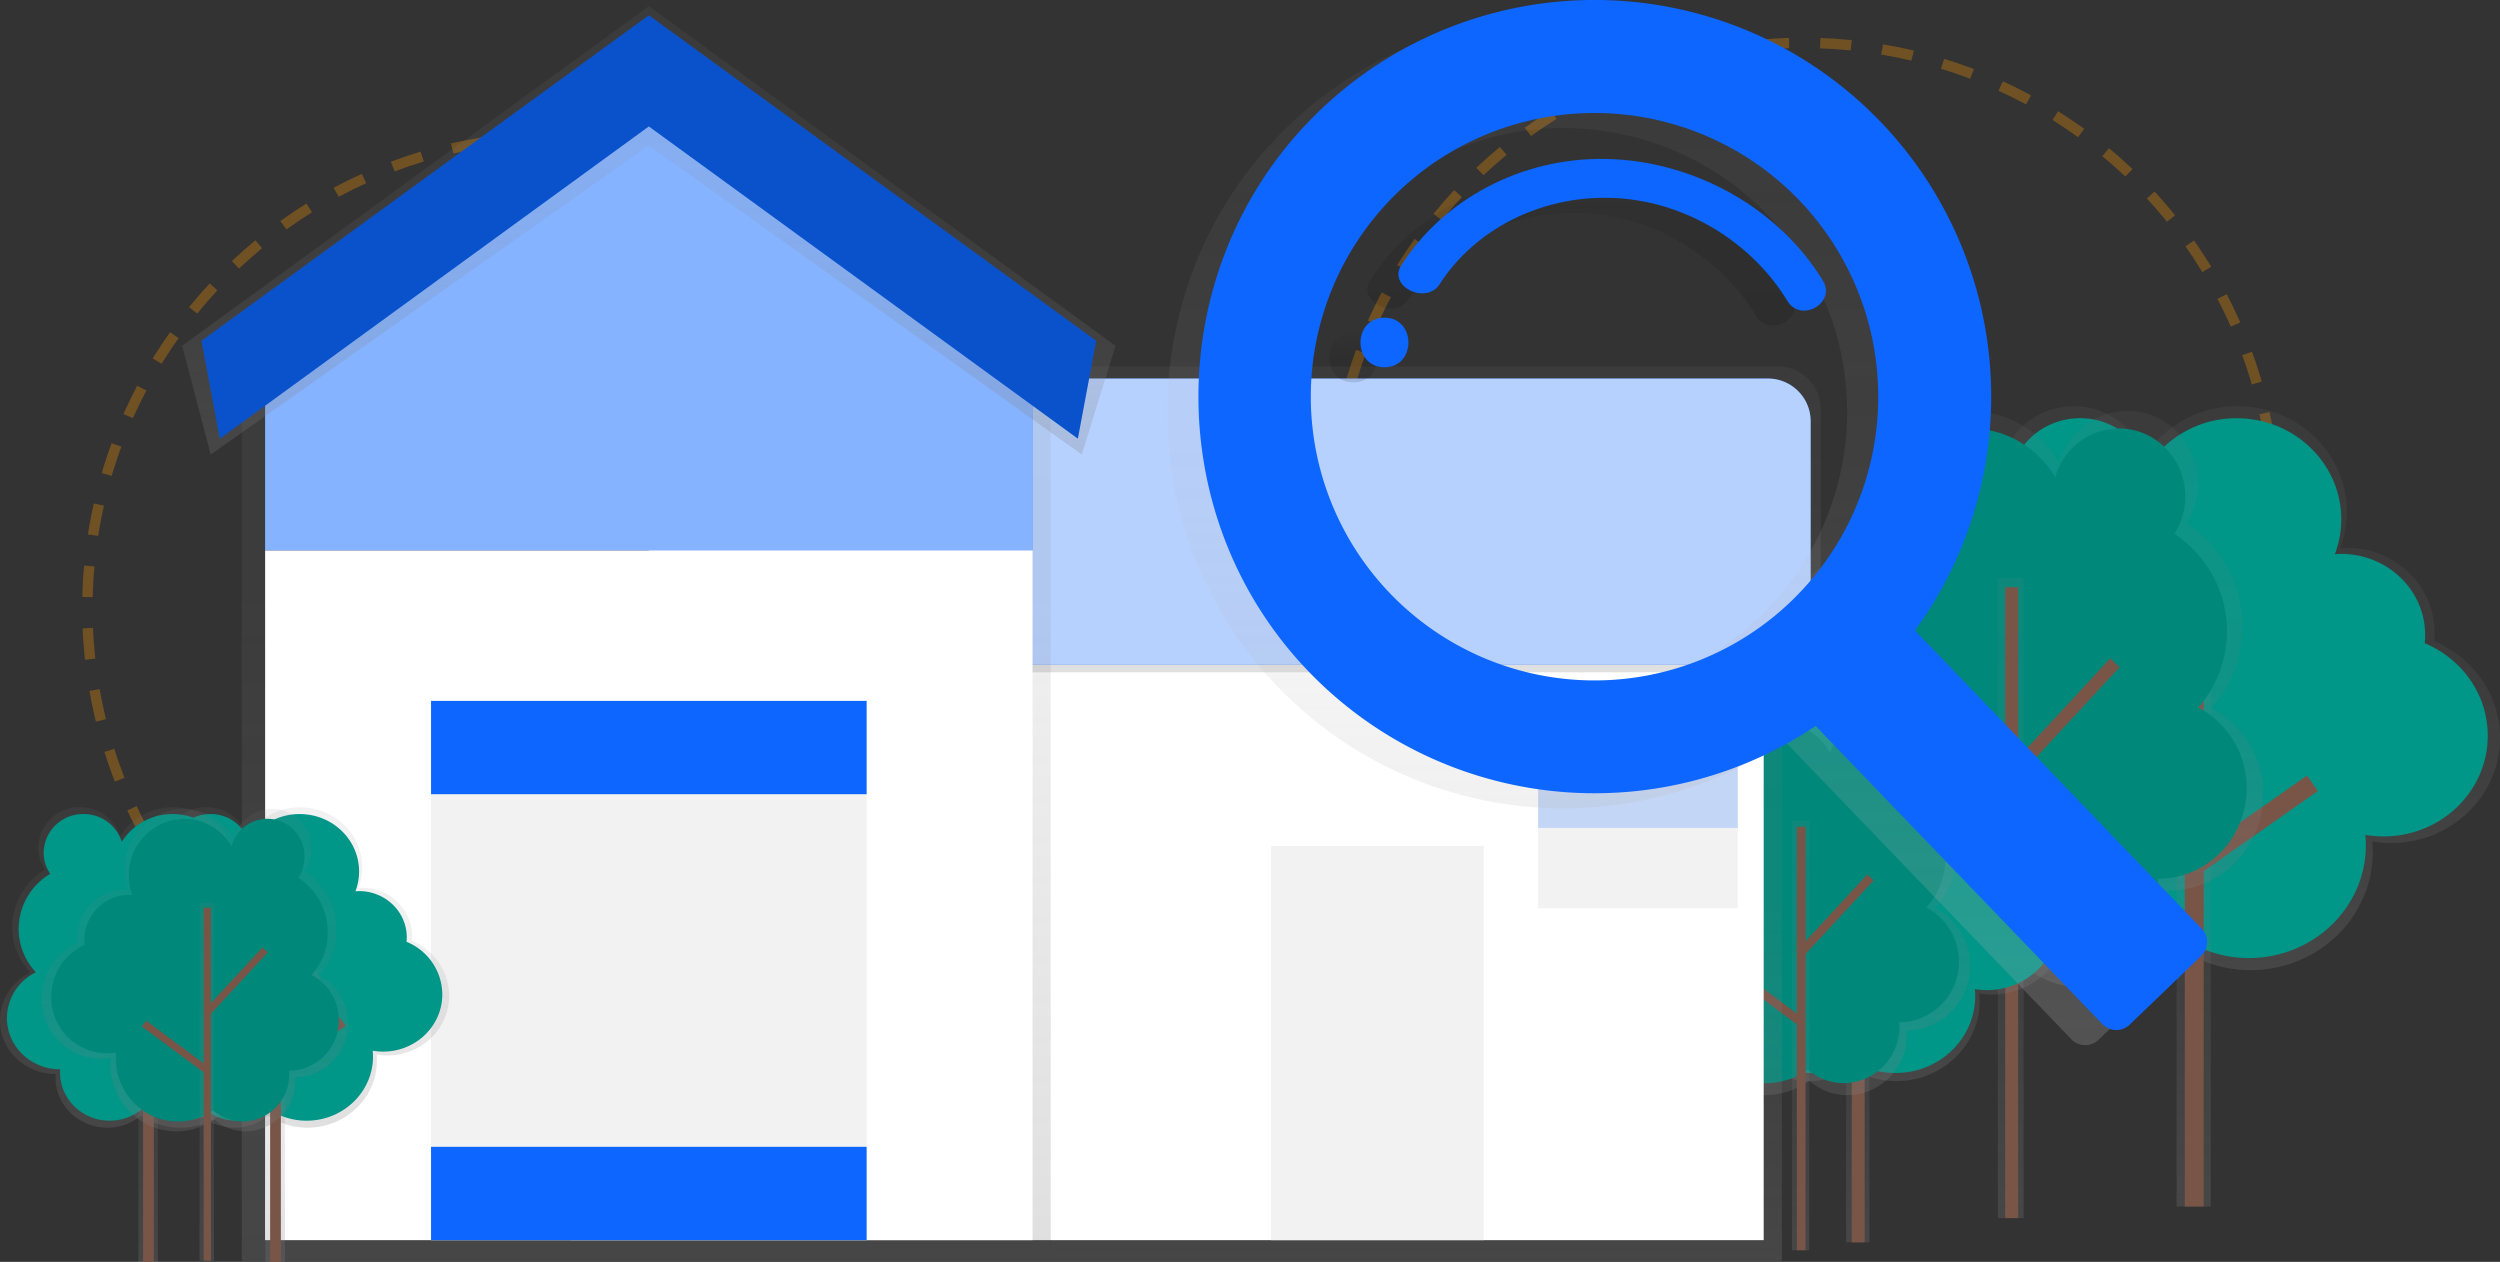 <svg xmlns="http://www.w3.org/2000/svg" xmlns:xlink="http://www.w3.org/1999/xlink" id="3c305dcd-fc8d-4b55-a00e-82dc73cd93c6" width="964.26" height="486.72" data-name="Layer 1" viewBox="0 0 964.26 486.72"><rect x="0" y="0" width="964.26" height="486.72" fill="#333333" stroke="none"/><defs><linearGradient id="78f90e6d-b24a-44d2-9f86-3fdf1c79ab28" x1="1001.2" x2="1001.2" y1="623.61" y2="406.11" gradientUnits="userSpaceOnUse"><stop offset="0" stop-color="gray" stop-opacity=".25"/><stop offset=".54" stop-color="gray" stop-opacity=".12"/><stop offset="1" stop-color="gray" stop-opacity=".1"/></linearGradient><linearGradient id="a2d5f515-de48-4f00-acad-c4726f878aac" x1="846.11" x2="846.11" y1="465.37" y2="223.13" xlink:href="#78f90e6d-b24a-44d2-9f86-3fdf1c79ab28"/><linearGradient id="70d1009e-dace-48dc-ab15-aedd5e3b03e6" x1="913.68" x2="913.68" y1="630.19" y2="407.89" xlink:href="#78f90e6d-b24a-44d2-9f86-3fdf1c79ab28"/><linearGradient id="9d354d98-a887-4f91-9102-a75a5431dd3b" x1="775.55" x2="775.55" y1="469.82" y2="223.04" xlink:href="#78f90e6d-b24a-44d2-9f86-3fdf1c79ab28"/><linearGradient id="ad5409f9-492b-4351-8333-b0e7b9fbef2b" x1="868.85" x2="868.85" y1="666.48" y2="518.27" xlink:href="#78f90e6d-b24a-44d2-9f86-3fdf1c79ab28"/><linearGradient id="bff858af-3bff-4656-bc49-4e0ce7b6f418" x1="716.56" x2="716.56" y1="479.18" y2="314.11" xlink:href="#78f90e6d-b24a-44d2-9f86-3fdf1c79ab28"/><linearGradient id="9646795a-0dc7-4a1c-aa48-1a0444241a64" x1="835.31" x2="835.31" y1="671.87" y2="522.66" xlink:href="#78f90e6d-b24a-44d2-9f86-3fdf1c79ab28"/><linearGradient id="e954bb2d-a63d-48e0-a08e-512ca674347f" x1="694.5" x2="694.5" y1="482.21" y2="316.57" xlink:href="#78f90e6d-b24a-44d2-9f86-3fdf1c79ab28"/><linearGradient id="d9f3a3cc-a090-4b27-9824-db9019e9fbdf" x1="546.26" x2="546.26" y1="486.33" y2="235.33" xlink:href="#78f90e6d-b24a-44d2-9f86-3fdf1c79ab28"/><linearGradient id="bebe624b-dd80-4bfd-b5fb-36f1f92addf2" x1="622.57" x2="622.57" y1="508.79" y2="390.79" xlink:href="#78f90e6d-b24a-44d2-9f86-3fdf1c79ab28"/><linearGradient id="a99917ae-4a89-472a-9152-7d4c890b2f20" x1="249.26" x2="249.26" y1="486.33" y2="13.33" xlink:href="#78f90e6d-b24a-44d2-9f86-3fdf1c79ab28"/><linearGradient id="3d13e601-7b74-41be-a4f6-2a2c5df3e3e7" x1="250.26" x2="250.26" y1="175.33" y2="2.37" xlink:href="#78f90e6d-b24a-44d2-9f86-3fdf1c79ab28"/><linearGradient id="1919e53f-dd67-48bc-94b3-535fb113a6c8" x1="257.43" x2="257.43" y1="684.36" y2="560.8" xlink:href="#78f90e6d-b24a-44d2-9f86-3fdf1c79ab28"/><linearGradient id="595c306e-168d-4085-ab46-670711e52ff5" x1="106.14" x2="106.14" y1="486.72" y2="349.11" xlink:href="#78f90e6d-b24a-44d2-9f86-3fdf1c79ab28"/><linearGradient id="c7fb197d-4001-483a-882b-f14ca460811a" x1="208.43" x2="208.43" y1="684.36" y2="560.8" xlink:href="#78f90e6d-b24a-44d2-9f86-3fdf1c79ab28"/><linearGradient id="6a841889-cb28-426a-925d-d1c1f8724da8" x1="57.14" x2="57.14" y1="486.72" y2="349.11" xlink:href="#78f90e6d-b24a-44d2-9f86-3fdf1c79ab28"/><linearGradient id="5c82545c-e5e3-4953-955f-bf0089f1e97a" x1="221.48" x2="221.48" y1="685.85" y2="561.46" xlink:href="#78f90e6d-b24a-44d2-9f86-3fdf1c79ab28"/><linearGradient id="53fdcf2b-8327-4d89-b36d-71a6ad642ea4" x1="79.75" x2="79.75" y1="486.25" y2="348.16" xlink:href="#78f90e6d-b24a-44d2-9f86-3fdf1c79ab28"/><linearGradient id="2fa7ee9e-16f3-4285-a1b9-f91a38b07546" x1="791.07" x2="791.07" y1="652.6" y2="255.28" gradientUnits="userSpaceOnUse"><stop offset="0" stop-color="#b3b3b3" stop-opacity=".25"/><stop offset=".54" stop-color="#b3b3b3" stop-opacity=".1"/><stop offset="1" stop-color="#b3b3b3" stop-opacity=".05"/></linearGradient><linearGradient id="1d6e68af-1823-4deb-b27c-c7781de2c421" x1="668.29" x2="668.29" y1="396.98" y2="377.85" gradientUnits="userSpaceOnUse"><stop offset="0" stop-opacity=".12"/><stop offset=".55" stop-opacity=".09"/><stop offset="1" stop-opacity=".02"/></linearGradient><linearGradient id="4b1a7092-3747-45a4-a541-b9b6a299c3dc" x1="756.12" x2="756.12" y1="375.04" y2="316.56" xlink:href="#1d6e68af-1823-4deb-b27c-c7781de2c421"/></defs><title>house searching</title><circle cx="215.7" cy="234.54" r="182" fill="none" stroke="#ff9800" stroke-dasharray="12" stroke-miterlimit="10" stroke-width="4" opacity=".3"/><circle cx="695.7" cy="198.54" r="182" fill="none" stroke="#ff9800" stroke-dasharray="12" stroke-miterlimit="10" stroke-width="4" opacity=".3"/><g id="ff8ee4b4-5abc-4927-bead-5d69132ee8f9" data-name="&lt;Group&gt;"><path fill="url(#78f90e6d-b24a-44d2-9f86-3fdf1c79ab28)" d="M912.36,518.33a45,45,0,0,1-12.22-30.79,45.71,45.71,0,0,1,22.42-39.07,26.53,26.53,0,0,1-4.68-15c0-15.09,12.66-27.32,28.28-27.32a28.15,28.15,0,0,1,27.13,19.67,42.43,42.43,0,0,1,36.08-19.67c23.27,0,42.14,18.23,42.14,40.71a39.4,39.4,0,0,1-2.58,14.05c.85-.06,1.71-.13,2.58-.13,18.68,0,33.82,14.63,33.82,32.68a31.94,31.94,0,0,1-.17,3.3c14.94,6.22,25.4,20.57,25.4,37.28,0,22.41-18.8,40.58-42,40.58a43.65,43.65,0,0,1-7.27-.62c.12,1.35.2,2.72.2,4.1,0,25.15-21.1,45.54-47.13,45.54a48,48,0,0,1-26.84-8.11,35.78,35.78,0,0,1-22.79,8.11c-19.45,0-35.21-15.23-35.21-34,0-.81.07-1.61.13-2.41h-.13c-20.82,0-37.7-16.31-37.7-36.43A36.3,36.3,0,0,1,912.36,518.33Z" transform="translate(-146.3 -249.46)"/></g><path id="c200c6c4-addf-434c-9e0f-5ce7230e9a19" fill="#009688" d="M916.17,518.18a43.1,43.1,0,0,1-11.69-29.47,43.75,43.75,0,0,1,21.46-37.4,25.39,25.39,0,0,1-4.48-14.39c0-14.44,12.12-26.15,27.07-26.15a27,27,0,0,1,26,18.82A40.62,40.62,0,0,1,1009,410.78c22.28,0,40.33,17.45,40.33,39a37.72,37.72,0,0,1-2.47,13.45c.82-.06,1.64-.12,2.47-.12,17.88,0,32.37,14,32.37,31.28a30.57,30.57,0,0,1-.17,3.16c14.3,6,24.31,19.69,24.31,35.68,0,21.45-18,38.84-40.2,38.84a41.78,41.78,0,0,1-7-.59c.12,1.29.19,2.6.19,3.92,0,24.07-20.2,43.58-45.11,43.58a46,46,0,0,1-25.69-7.76A34.25,34.25,0,0,1,966.3,619c-18.61,0-33.7-14.58-33.7-32.56,0-.78.06-1.54.12-2.31h-.12c-19.93,0-36.09-15.61-36.09-34.87A34.75,34.75,0,0,1,916.17,518.18Z" data-name="&lt;Path&gt;" transform="translate(-146.3 -249.46)"/><line id="4f2fbb80-d4ec-4696-8eab-975803e285fc" x1="846.33" x2="846.33" y1="223.13" y2="465.37" fill="#795548" data-name="&lt;Path&gt;"/><rect width="13.19" height="242.23" x="839.51" y="223.13" fill="url(#a2d5f515-de48-4f00-acad-c4726f878aac)"/><rect width="7.3" height="242.23" x="842.68" y="223.13" fill="#795548"/><line id="964f69dd-bb5e-4ecb-a4f0-6b0cfaf1e31d" x1="847.07" x2="803.81" y1="295.68" y2="251.56" fill="#795548" data-name="&lt;Path&gt;"/><rect width="7.3" height="61.79" x="968.09" y="492.19" fill="#795548" transform="translate(-234.66 580.34) rotate(-44.43)"/><line id="72c4e71e-02d3-4be2-bc6f-3754e61bbdeb" x1="847.07" x2="891.91" y1="333.6" y2="302.14" fill="#795548" data-name="&lt;Path&gt;"/><rect width="54.78" height="7.3" x="988.4" y="563.68" fill="#795548" transform="translate(-287.88 436.96) rotate(-35.06)"/><g id="09ddf46a-2bb3-497c-83d6-f7ff730d3d58" data-name="&lt;Group&gt;"><path fill="url(#70d1009e-dace-48dc-ab15-aedd5e3b03e6)" d="M999.45,522.58a47.74,47.74,0,0,0-9.85-71.4,28.23,28.23,0,0,0,4.52-15.37c0-15.42-12.22-27.92-27.3-27.92a27.39,27.39,0,0,0-26.2,20.1,40.49,40.49,0,0,0-34.83-20.1c-22.47,0-40.69,18.63-40.69,41.61a42.37,42.37,0,0,0,2.49,14.36c-.82-.06-1.65-.13-2.49-.13-18,0-32.66,15-32.66,33.4,0,1.14.06,2.26.17,3.37a41.51,41.51,0,0,0-24.53,38.1c0,22.91,18.16,41.48,40.55,41.48a39.87,39.87,0,0,0,7-.63c-.12,1.38-.19,2.78-.19,4.19,0,25.7,20.37,46.54,45.51,46.54a44.59,44.59,0,0,0,25.91-8.29,33.4,33.4,0,0,0,22,8.29c18.78,0,34-15.57,34-34.77,0-.83-.07-1.65-.12-2.47h.12c20.11,0,36.4-16.67,36.4-37.23A37.32,37.32,0,0,0,999.45,522.58Z" transform="translate(-146.3 -249.46)"/></g><path id="c2060184-c570-49c2-acda-2f80a9472e25" fill="#00897b" d="M994.19,522.36a44.81,44.81,0,0,0-9.25-67,26.5,26.5,0,0,0,4.24-14.43c0-14.48-11.47-26.21-25.63-26.21A25.71,25.71,0,0,0,939,433.58a38,38,0,0,0-32.7-18.87c-21.09,0-38.19,17.49-38.19,39.06a39.77,39.77,0,0,0,2.34,13.48c-.77-.06-1.55-.12-2.34-.12-16.93,0-30.65,14-30.65,31.35,0,1.07.05,2.12.16,3.16a39,39,0,0,0-23,35.77c0,21.5,17,38.93,38.07,38.93a37.43,37.43,0,0,0,6.59-.59c-.11,1.3-.18,2.61-.18,3.93,0,24.13,19.12,43.68,42.71,43.68a41.85,41.85,0,0,0,24.32-7.78,31.35,31.35,0,0,0,20.65,7.78c17.62,0,31.91-14.61,31.91-32.64,0-.78-.06-1.55-.11-2.32h.11c18.87,0,34.17-15.65,34.17-34.95A35,35,0,0,0,994.19,522.36Z" data-name="&lt;Path&gt;" transform="translate(-146.3 -249.46)"/><rect width="9.92" height="246.78" x="770.59" y="223.04" fill="url(#9d354d98-a887-4f91-9102-a75a5431dd3b)"/><rect width="4.99" height="243.31" x="773.41" y="226.51" fill="#795548"/><rect width="60.28" height="4.99" x="911.43" y="524.78" fill="#795548" transform="translate(-231.37 610.35) rotate(-47.2)"/><rect width="4.99" height="52.89" x="897.36" y="545.18" fill="#795548" transform="translate(-241.86 703.78) rotate(-53.4)"/><g id="db20f295-6229-40c0-b196-6bb997b23afd" data-name="&lt;Group&gt;"><path fill="url(#ad5409f9-492b-4351-8333-b0e7b9fbef2b)" d="M808.31,594.74a30.69,30.69,0,0,1-8.32-21,31.15,31.15,0,0,1,15.28-26.62,18.08,18.08,0,0,1-3.19-10.25c0-10.28,8.63-18.62,19.27-18.62a19.19,19.19,0,0,1,18.49,13.4,28.92,28.92,0,0,1,24.59-13.4c15.86,0,28.72,12.42,28.72,27.74a26.85,26.85,0,0,1-1.76,9.58c.58,0,1.16-.09,1.76-.09,12.73,0,23,10,23,22.27a21.77,21.77,0,0,1-.12,2.25,27.65,27.65,0,0,1,17.31,25.41c0,15.27-12.81,27.65-28.62,27.65a29.75,29.75,0,0,1-5-.42c.09.92.14,1.85.14,2.79,0,17.14-14.38,31-32.12,31A32.74,32.74,0,0,1,859.53,661,24.38,24.38,0,0,1,844,666.48c-13.25,0-24-10.38-24-23.18,0-.56,0-1.1.09-1.64H820c-14.19,0-25.69-11.11-25.69-24.82A24.74,24.74,0,0,1,808.31,594.74Z" transform="translate(-146.3 -249.46)"/></g><path id="3f6c00ca-74d6-4e4e-a4d6-8f160f37aa24" fill="#009688" d="M810.9,594.64a29.37,29.37,0,0,1-8-20.08,29.81,29.81,0,0,1,14.63-25.48,17.3,17.3,0,0,1-3.05-9.81c0-9.84,8.26-17.82,18.44-17.82a18.36,18.36,0,0,1,17.7,12.83,27.68,27.68,0,0,1,23.53-12.83c15.18,0,27.49,11.89,27.49,26.56a25.7,25.7,0,0,1-1.68,9.17c.56,0,1.11-.08,1.68-.08,12.18,0,22.06,9.54,22.06,21.31a20.83,20.83,0,0,1-.11,2.15,26.47,26.47,0,0,1,16.57,24.32c0,14.62-12.27,26.47-27.4,26.47a28.47,28.47,0,0,1-4.74-.4c.08.88.13,1.77.13,2.67,0,16.4-13.76,29.7-30.74,29.7a31.34,31.34,0,0,1-17.5-5.29,23.34,23.34,0,0,1-14.86,5.29c-12.68,0-23-9.93-23-22.19,0-.53,0-1.05.08-1.57h-.08c-13.58,0-24.59-10.64-24.59-23.76A23.68,23.68,0,0,1,810.9,594.64Z" data-name="&lt;Path&gt;" transform="translate(-146.3 -249.46)"/><line id="8a7e076a-6ecd-440d-86c8-bd2eb9f9fc08" x1="716.71" x2="716.71" y1="314.11" y2="479.18" fill="#795548" data-name="&lt;Path&gt;"/><rect width="8.99" height="165.07" x="712.06" y="314.11" fill="url(#bff858af-3bff-4656-bc49-4e0ce7b6f418)"/><rect width="4.97" height="165.07" x="714.22" y="314.11" fill="#795548"/><line id="cd90862a-73c1-467f-8a8f-23aaf7962413" x1="717.21" x2="687.74" y1="363.55" y2="333.48" fill="#795548" data-name="&lt;Path&gt;"/><rect width="4.97" height="42.1" x="846.29" y="576.92" fill="#795548" transform="translate(-322.25 515.67) rotate(-44.43)"/><line id="f406e355-8aa2-4ce0-9f47-8fc27dbb63cd" x1="717.21" x2="747.77" y1="389.39" y2="367.95" fill="#795548" data-name="&lt;Path&gt;"/><rect width="37.33" height="4.97" x="860.13" y="625.64" fill="#795548" transform="translate(-347.66 369.3) rotate(-35.06)"/><g id="af04bae7-87e5-447e-b22a-307a28405780" data-name="&lt;Group&gt;"><path fill="url(#9646795a-0dc7-4a1c-aa48-1a0444241a64)" d="M892.88,599.64a32,32,0,0,0-6.61-47.92,19,19,0,0,0,3-10.32,18.28,18.28,0,0,0-35.91-5.25A27.18,27.18,0,0,0,830,522.66c-15.08,0-27.31,12.5-27.31,27.93a28.44,28.44,0,0,0,1.67,9.64c-.55,0-1.11-.09-1.67-.09a22.17,22.17,0,0,0-21.92,22.42c0,.76,0,1.52.11,2.26a27.86,27.86,0,0,0-16.46,25.58c0,15.37,12.19,27.84,27.22,27.84a26.76,26.76,0,0,0,4.71-.42c-.08.93-.13,1.86-.13,2.81,0,17.25,13.68,31.24,30.54,31.24a29.93,29.93,0,0,0,17.39-5.56,22.42,22.42,0,0,0,14.77,5.56,23.08,23.08,0,0,0,22.82-23.34c0-.56,0-1.11-.08-1.66h.08c13.5,0,24.44-11.19,24.44-25A25.05,25.05,0,0,0,892.88,599.64Z" transform="translate(-146.3 -249.46)"/></g><path id="e5433075-9388-42ed-900f-702a5a1be897" fill="#00897b" d="M889.35,599.5a30.08,30.08,0,0,0-6.21-45,17.79,17.79,0,0,0,2.85-9.68,17.16,17.16,0,0,0-33.71-4.93,25.51,25.51,0,0,0-21.95-12.66c-14.16,0-25.63,11.74-25.63,26.22a26.69,26.69,0,0,0,1.57,9.05c-.52,0-1-.08-1.57-.08a20.81,20.81,0,0,0-20.57,21c0,.72,0,1.43.1,2.12a26.15,26.15,0,0,0-15.45,24c0,14.43,11.44,26.13,25.55,26.13a25.12,25.12,0,0,0,4.42-.4c-.08.87-.12,1.75-.12,2.64,0,16.19,12.84,29.32,28.67,29.32a28.09,28.09,0,0,0,16.33-5.22,21,21,0,0,0,13.86,5.22,21.67,21.67,0,0,0,21.42-21.9c0-.52,0-1-.08-1.55h.08a23.2,23.2,0,0,0,22.94-23.46A23.51,23.51,0,0,0,889.35,599.5Z" data-name="&lt;Path&gt;" transform="translate(-146.3 -249.46)"/><rect width="6.66" height="165.64" x="691.17" y="316.57" fill="url(#e954bb2d-a63d-48e0-a08e-512ca674347f)"/><rect width="3.35" height="163.31" x="693.06" y="318.9" fill="#795548"/><rect width="40.46" height="3.35" x="833.8" y="601.12" fill="#795548" transform="translate(-314.84 570.34) rotate(-47.2)"/><rect width="3.35" height="35.5" x="824.36" y="614.81" fill="#795548" transform="translate(-320.6 669.12) rotate(-53.4)"/><rect width="282" height="251" x="405.26" y="235.33" fill="url(#d9f3a3cc-a090-4b27-9824-db9019e9fbdf)"/><rect width="460" height="243" x="220.26" y="235.33" fill="#fff"/><path fill="url(#bebe624b-dd80-4bfd-b5fb-36f1f92addf2)" d="M848.57,508.79h-452v-118h435.5a16.5,16.5,0,0,1,16.5,16.5Z" transform="translate(-146.3 -249.46)"/><path fill="#0c66ff" d="M250.26,146H681.88a16.5,16.5,0,0,1,16.5,16.5v93.79a0,0,0,0,1,0,0H250.26a0,0,0,0,1,0,0V146A0,0,0,0,1,250.26,146Z"/><path fill="#fff" d="M250.26,146H681.88a16.5,16.5,0,0,1,16.5,16.5v93.79a0,0,0,0,1,0,0H250.26a0,0,0,0,1,0,0V146A0,0,0,0,1,250.26,146Z" opacity=".7"/><polygon fill="url(#a99917ae-4a89-472a-9152-7d4c890b2f20)" points="249.26 13.32 93.26 123.18 93.26 215.75 93.26 486.32 405.26 486.32 405.26 215.75 405.26 123.18 249.26 13.32"/><polygon fill="#0c66ff" points="398.26 121.33 250.26 13.32 102.26 121.33 102.26 212.32 398.26 212.32 398.26 121.33"/><polygon fill="#fff" points="398.26 121.33 250.26 13.32 102.26 121.33 102.26 212.32 398.26 212.32 398.26 121.33" opacity=".5"/><rect width="296" height="266" x="102.26" y="212.33" fill="#fff"/><polygon fill="url(#3d13e601-7b74-41be-a4f6-2a2c5df3e3e7)" points="417.26 175.32 250.26 56.07 81.26 175.32 70.26 133.38 250.26 2.37 430.26 133.38 417.26 175.32"/><polygon fill="#0c66ff" points="415.73 169.18 250.26 48.75 84.8 169.18 77.73 131.47 250.26 5.91 422.8 131.47 415.73 169.18"/><polygon points="415.73 169.18 250.26 48.75 84.8 169.18 77.73 131.47 250.26 5.91 422.8 131.47 415.73 169.18" opacity=".2"/><rect width="168" height="208" x="166.26" y="270.33" fill="#f2f2f2"/><rect width="168" height="36" x="166.26" y="270.33" fill="#0c66ff"/><rect width="168" height="36" x="166.26" y="442.33" fill="#0c66ff"/><path fill="#0f0" d="M677.9,653a1.5,1.5,0,0,0,0-3,1.5,1.5,0,0,0,0,3Z" transform="translate(-146.3 -249.46)"/><rect width="82" height="152" x="490.26" y="326.33" fill="#f2f2f2"/><rect width="77" height="56" x="593.26" y="294.33" fill="#f2f2f2"/><rect width="77" height="25" x="593.26" y="294.33" fill="#0c66ff" opacity=".2"/><g id="47cb54cf-6c9b-4864-bf0d-76585f8d162f" data-name="&lt;Group&gt;"><path fill="url(#1919e53f-dd67-48bc-94b3-535fb113a6c8)" d="M207,624.55A25.58,25.58,0,0,1,200,607.06a26,26,0,0,1,12.74-22.19,15.07,15.07,0,0,1-2.66-8.54,15.8,15.8,0,0,1,16.06-15.52A16,16,0,0,1,241.58,572a24.11,24.11,0,0,1,20.5-11.17c13.22,0,23.94,10.36,23.94,23.13a22.39,22.39,0,0,1-1.47,8c.49,0,1-.07,1.47-.07,10.61,0,19.21,8.31,19.21,18.56a18.15,18.15,0,0,1-.1,1.87,23.05,23.05,0,0,1,14.43,21.18c0,12.73-10.68,23.05-23.86,23.05a24.8,24.8,0,0,1-4.13-.35c.07.77.11,1.54.11,2.33,0,14.29-12,25.87-26.77,25.87a27.29,27.29,0,0,1-15.25-4.61,20.33,20.33,0,0,1-12.95,4.61c-11,0-20-8.65-20-19.33,0-.46,0-.92.07-1.37h-.07c-11.83,0-21.42-9.27-21.42-20.69A20.62,20.62,0,0,1,207,624.55Z" transform="translate(-146.3 -249.46)"/></g><path id="3ed80c62-65f0-4ea6-94fa-12b45cf1e111" fill="#009688" d="M209.13,624.47a24.49,24.49,0,0,1-6.64-16.74,24.85,24.85,0,0,1,12.19-21.24,14.42,14.42,0,0,1-2.54-8.18,15.12,15.12,0,0,1,15.38-14.86,15.31,15.31,0,0,1,14.75,10.69,23.07,23.07,0,0,1,19.62-10.69c12.65,0,22.91,9.91,22.91,22.14a21.43,21.43,0,0,1-1.4,7.64c.46,0,.93-.07,1.4-.07,10.16,0,18.39,8,18.39,17.77a17.37,17.37,0,0,1-.09,1.79A22.07,22.07,0,0,1,316.9,633c0,12.19-10.22,22.07-22.84,22.07a23.73,23.73,0,0,1-4-.34c.07.73.11,1.48.11,2.23,0,13.67-11.47,24.76-25.63,24.76A26.12,26.12,0,0,1,250,677.3a19.45,19.45,0,0,1-12.39,4.41c-10.57,0-19.14-8.28-19.14-18.5,0-.44,0-.88.07-1.31h-.07c-11.32,0-20.5-8.87-20.5-19.81A19.74,19.74,0,0,1,209.13,624.47Z" data-name="&lt;Path&gt;" transform="translate(-146.3 -249.46)"/><line id="b49a21fb-81f1-4431-9ecd-ca46c91409d2" x1="106.27" x2="106.27" y1="349.11" y2="486.72" fill="#795548" data-name="&lt;Path&gt;"/><rect width="7.5" height="137.61" x="102.39" y="349.11" fill="url(#595c306e-168d-4085-ab46-670711e52ff5)"/><rect width="4.14" height="137.61" x="104.19" y="349.11" fill="#795548"/><line id="46369620-a42d-4543-9046-c39c6dd80f7a" x1="106.69" x2="82.11" y1="390.32" y2="365.25" fill="#795548" data-name="&lt;Path&gt;"/><rect width="4.14" height="35.1" x="238.63" y="609.7" fill="#795548" transform="translate(-516.59 98.36) rotate(-44.43)"/><line id="062fca71-ec11-4619-a966-9015ca52f87c" x1="106.69" x2="132.16" y1="411.86" y2="393.99" fill="#795548" data-name="&lt;Path&gt;"/><rect width="31.12" height="4.14" x="250.16" y="650.31" fill="#795548" transform="translate(-472.83 21.54) rotate(-35.06)"/><g id="a27ca12e-65b6-46c0-899b-83e3c1e240bd" data-name="&lt;Group&gt;"><path fill="url(#c7fb197d-4001-483a-882b-f14ca460811a)" d="M158,624.55A25.58,25.58,0,0,1,151,607.06a26,26,0,0,1,12.74-22.19,15.07,15.07,0,0,1-2.66-8.54,15.8,15.8,0,0,1,16.06-15.52A16,16,0,0,1,192.58,572a24.11,24.11,0,0,1,20.5-11.17c13.22,0,23.94,10.36,23.94,23.13a22.39,22.39,0,0,1-1.47,8c.49,0,1-.07,1.47-.07,10.61,0,19.21,8.31,19.21,18.56a18.15,18.15,0,0,1-.1,1.87,23.05,23.05,0,0,1,14.43,21.18c0,12.73-10.68,23.05-23.86,23.05a24.8,24.8,0,0,1-4.13-.35c.07.77.11,1.54.11,2.33,0,14.29-12,25.87-26.77,25.87a27.29,27.29,0,0,1-15.25-4.61,20.33,20.33,0,0,1-12.95,4.61c-11,0-20-8.65-20-19.33,0-.46,0-.92.07-1.37h-.07c-11.83,0-21.42-9.27-21.42-20.69A20.62,20.62,0,0,1,158,624.55Z" transform="translate(-146.3 -249.46)"/></g><path id="685c56b8-497f-4668-a7ee-09f5fbc3598c" fill="#009688" d="M160.13,624.47a24.49,24.49,0,0,1-6.64-16.74,24.85,24.85,0,0,1,12.19-21.24,14.42,14.42,0,0,1-2.54-8.18,15.12,15.12,0,0,1,15.38-14.86,15.31,15.31,0,0,1,14.75,10.69,23.07,23.07,0,0,1,19.62-10.69c12.65,0,22.91,9.91,22.91,22.14a21.43,21.43,0,0,1-1.4,7.64c.46,0,.93-.07,1.4-.07,10.16,0,18.39,8,18.39,17.77a17.37,17.37,0,0,1-.09,1.79A22.07,22.07,0,0,1,267.9,633c0,12.19-10.22,22.07-22.84,22.07a23.73,23.73,0,0,1-4-.34c.07.73.11,1.48.11,2.23,0,13.67-11.47,24.76-25.63,24.76A26.12,26.12,0,0,1,201,677.3a19.45,19.45,0,0,1-12.39,4.41c-10.57,0-19.14-8.28-19.14-18.5,0-.44,0-.88.07-1.31h-.07c-11.32,0-20.5-8.87-20.5-19.81A19.74,19.74,0,0,1,160.13,624.47Z" data-name="&lt;Path&gt;" transform="translate(-146.3 -249.46)"/><line id="6da80e84-a8c0-407e-a753-005b95fbf056" x1="57.27" x2="57.27" y1="349.11" y2="486.72" fill="#795548" data-name="&lt;Path&gt;"/><rect width="7.5" height="137.61" x="53.39" y="349.11" fill="url(#6a841889-cb28-426a-925d-d1c1f8724da8)"/><rect width="4.14" height="137.61" x="55.19" y="349.11" fill="#795548"/><line id="956986cd-9b04-40a5-a6ac-3e412b0f623a" x1="57.69" x2="33.11" y1="390.32" y2="365.25" fill="#795548" data-name="&lt;Path&gt;"/><rect width="4.14" height="35.1" x="189.63" y="609.7" fill="#795548" transform="translate(-530.59 64.06) rotate(-44.43)"/><line id="52f85bb0-cc07-4469-ba3e-635298721117" x1="57.69" x2="83.16" y1="411.86" y2="393.99" fill="#795548" data-name="&lt;Path&gt;"/><rect width="31.12" height="4.14" x="201.16" y="650.31" fill="#795548" transform="translate(-481.72 -6.6) rotate(-35.06)"/><g id="2b13a509-cfb1-48b6-9a8a-884e17259990" data-name="&lt;Group&gt;"><path fill="url(#5c82545c-e5e3-4953-955f-bf0089f1e97a)" d="M269.47,625.64a26.71,26.71,0,0,0-5.51-40,15.8,15.8,0,0,0,2.53-8.6,15.24,15.24,0,0,0-29.94-4.38,22.66,22.66,0,0,0-19.49-11.25,23,23,0,0,0-22.77,23.28,23.71,23.71,0,0,0,1.39,8c-.46,0-.92-.07-1.39-.07A18.48,18.48,0,0,0,176,611.4c0,.64,0,1.27.09,1.89a23.23,23.23,0,0,0-13.72,21.32,23,23,0,0,0,22.69,23.21,22.31,22.31,0,0,0,3.93-.35c-.07.77-.11,1.55-.11,2.34,0,14.38,11.4,26,25.46,26a25,25,0,0,0,14.5-4.64,18.69,18.69,0,0,0,12.31,4.64,19.24,19.24,0,0,0,19-19.45c0-.47,0-.92-.07-1.38h.07a20.61,20.61,0,0,0,20.37-20.83A20.88,20.88,0,0,0,269.47,625.64Z" transform="translate(-146.3 -249.46)"/></g><path id="ffc97756-bf62-44e2-b6c0-20f8128ede8f" fill="#00897b" d="M266.53,625.52a25.07,25.07,0,0,0-5.18-37.5,14.83,14.83,0,0,0,2.37-8.07,14.3,14.3,0,0,0-28.1-4.11,21.27,21.27,0,0,0-18.3-10.56A21.62,21.62,0,0,0,196,587.14a22.25,22.25,0,0,0,1.31,7.54c-.43,0-.87-.07-1.31-.07a17.35,17.35,0,0,0-17.15,17.54c0,.6,0,1.19.09,1.77a21.8,21.8,0,0,0-12.88,20,21.55,21.55,0,0,0,21.3,21.78,20.94,20.94,0,0,0,3.69-.33c-.06.73-.1,1.46-.1,2.2,0,13.5,10.7,24.44,23.9,24.44a23.42,23.42,0,0,0,13.61-4.35A17.54,17.54,0,0,0,240,682a18.06,18.06,0,0,0,17.86-18.26c0-.44,0-.87-.06-1.3h.06a19.34,19.34,0,0,0,19.12-19.56A19.6,19.6,0,0,0,266.53,625.52Z" data-name="&lt;Path&gt;" transform="translate(-146.3 -249.46)"/><rect width="5.55" height="138.09" x="76.97" y="348.16" fill="url(#53fdcf2b-8327-4d89-b36d-71a6ad642ea4)"/><rect width="2.79" height="136.15" x="78.55" y="350.1" fill="#795548"/><rect width="33.73" height="2.79" x="220.22" y="626.87" fill="#795548" transform="translate(-531.27 125.85) rotate(-47.2)"/><rect width="2.79" height="29.6" x="212.35" y="638.29" fill="#795548" transform="translate(-584.31 185.84) rotate(-53.4)"/><path fill="url(#2fa7ee9e-16f3-4285-a1b9-f91a38b07546)" d="M859.63,302.24a153,153,0,0,0-219-1.65c-57.91,58.38-58.89,153.43-2.25,213A153,153,0,0,0,834.6,535.28l110.6,115a7.44,7.44,0,0,0,10.53.21L983.28,624a7.44,7.44,0,0,0,.21-10.53l-110.6-115A153,153,0,0,0,859.63,302.24ZM825.18,487.16a109.43,109.43,0,1,1,3-154.73A109.43,109.43,0,0,1,825.18,487.16Z" transform="translate(-146.3 -249.46)"/><path fill="url(#1d6e68af-1823-4deb-b27c-c7781de2c421)" d="M668.29,377.85c-12.31,0-12.33,19.12,0,19.12S680.61,377.85,668.29,377.85Z" transform="translate(-146.3 -249.46)"/><path fill="url(#4b1a7092-3747-45a4-a541-b9b6a299c3dc)" d="M754.07,316.59c-33.12-.75-63.27,15.87-79.29,41-5.23,8.18,9.62,15.41,14.82,7.27,13.27-20.77,38.49-34,65.74-33.27,28.58.72,54.59,17.07,68.36,39.76,5.23,8.61,18.91.78,13.72-7.78C820.71,336,788.29,317.36,754.07,316.59Z" transform="translate(-146.3 -249.46)"/><path fill="#0c66ff" d="M871.63,296.42a153,153,0,0,0-219-1.65c-57.91,58.38-58.89,153.43-2.25,213A153,153,0,0,0,846.6,529.46l110.6,115a7.44,7.44,0,0,0,10.53.21l27.56-26.5a7.44,7.44,0,0,0,.21-10.53l-110.6-115A153,153,0,0,0,871.63,296.42ZM837.18,481.34a109.43,109.43,0,1,1,3-154.73A109.43,109.43,0,0,1,837.18,481.34Z" transform="translate(-146.3 -249.46)"/><path fill="#0c66ff" d="M680.29,372c-12.31,0-12.33,19.12,0,19.12S692.61,372,680.29,372Z" transform="translate(-146.3 -249.46)"/><path fill="#0c66ff" d="M766.07,310.77c-33.12-.75-63.27,15.87-79.29,41-5.23,8.18,9.62,15.41,14.82,7.27,13.27-20.77,38.49-34,65.74-33.27,28.58.72,54.59,17.07,68.36,39.76,5.23,8.61,18.91.78,13.72-7.78C832.71,330.2,800.29,311.55,766.07,310.77Z" transform="translate(-146.3 -249.46)"/></svg>